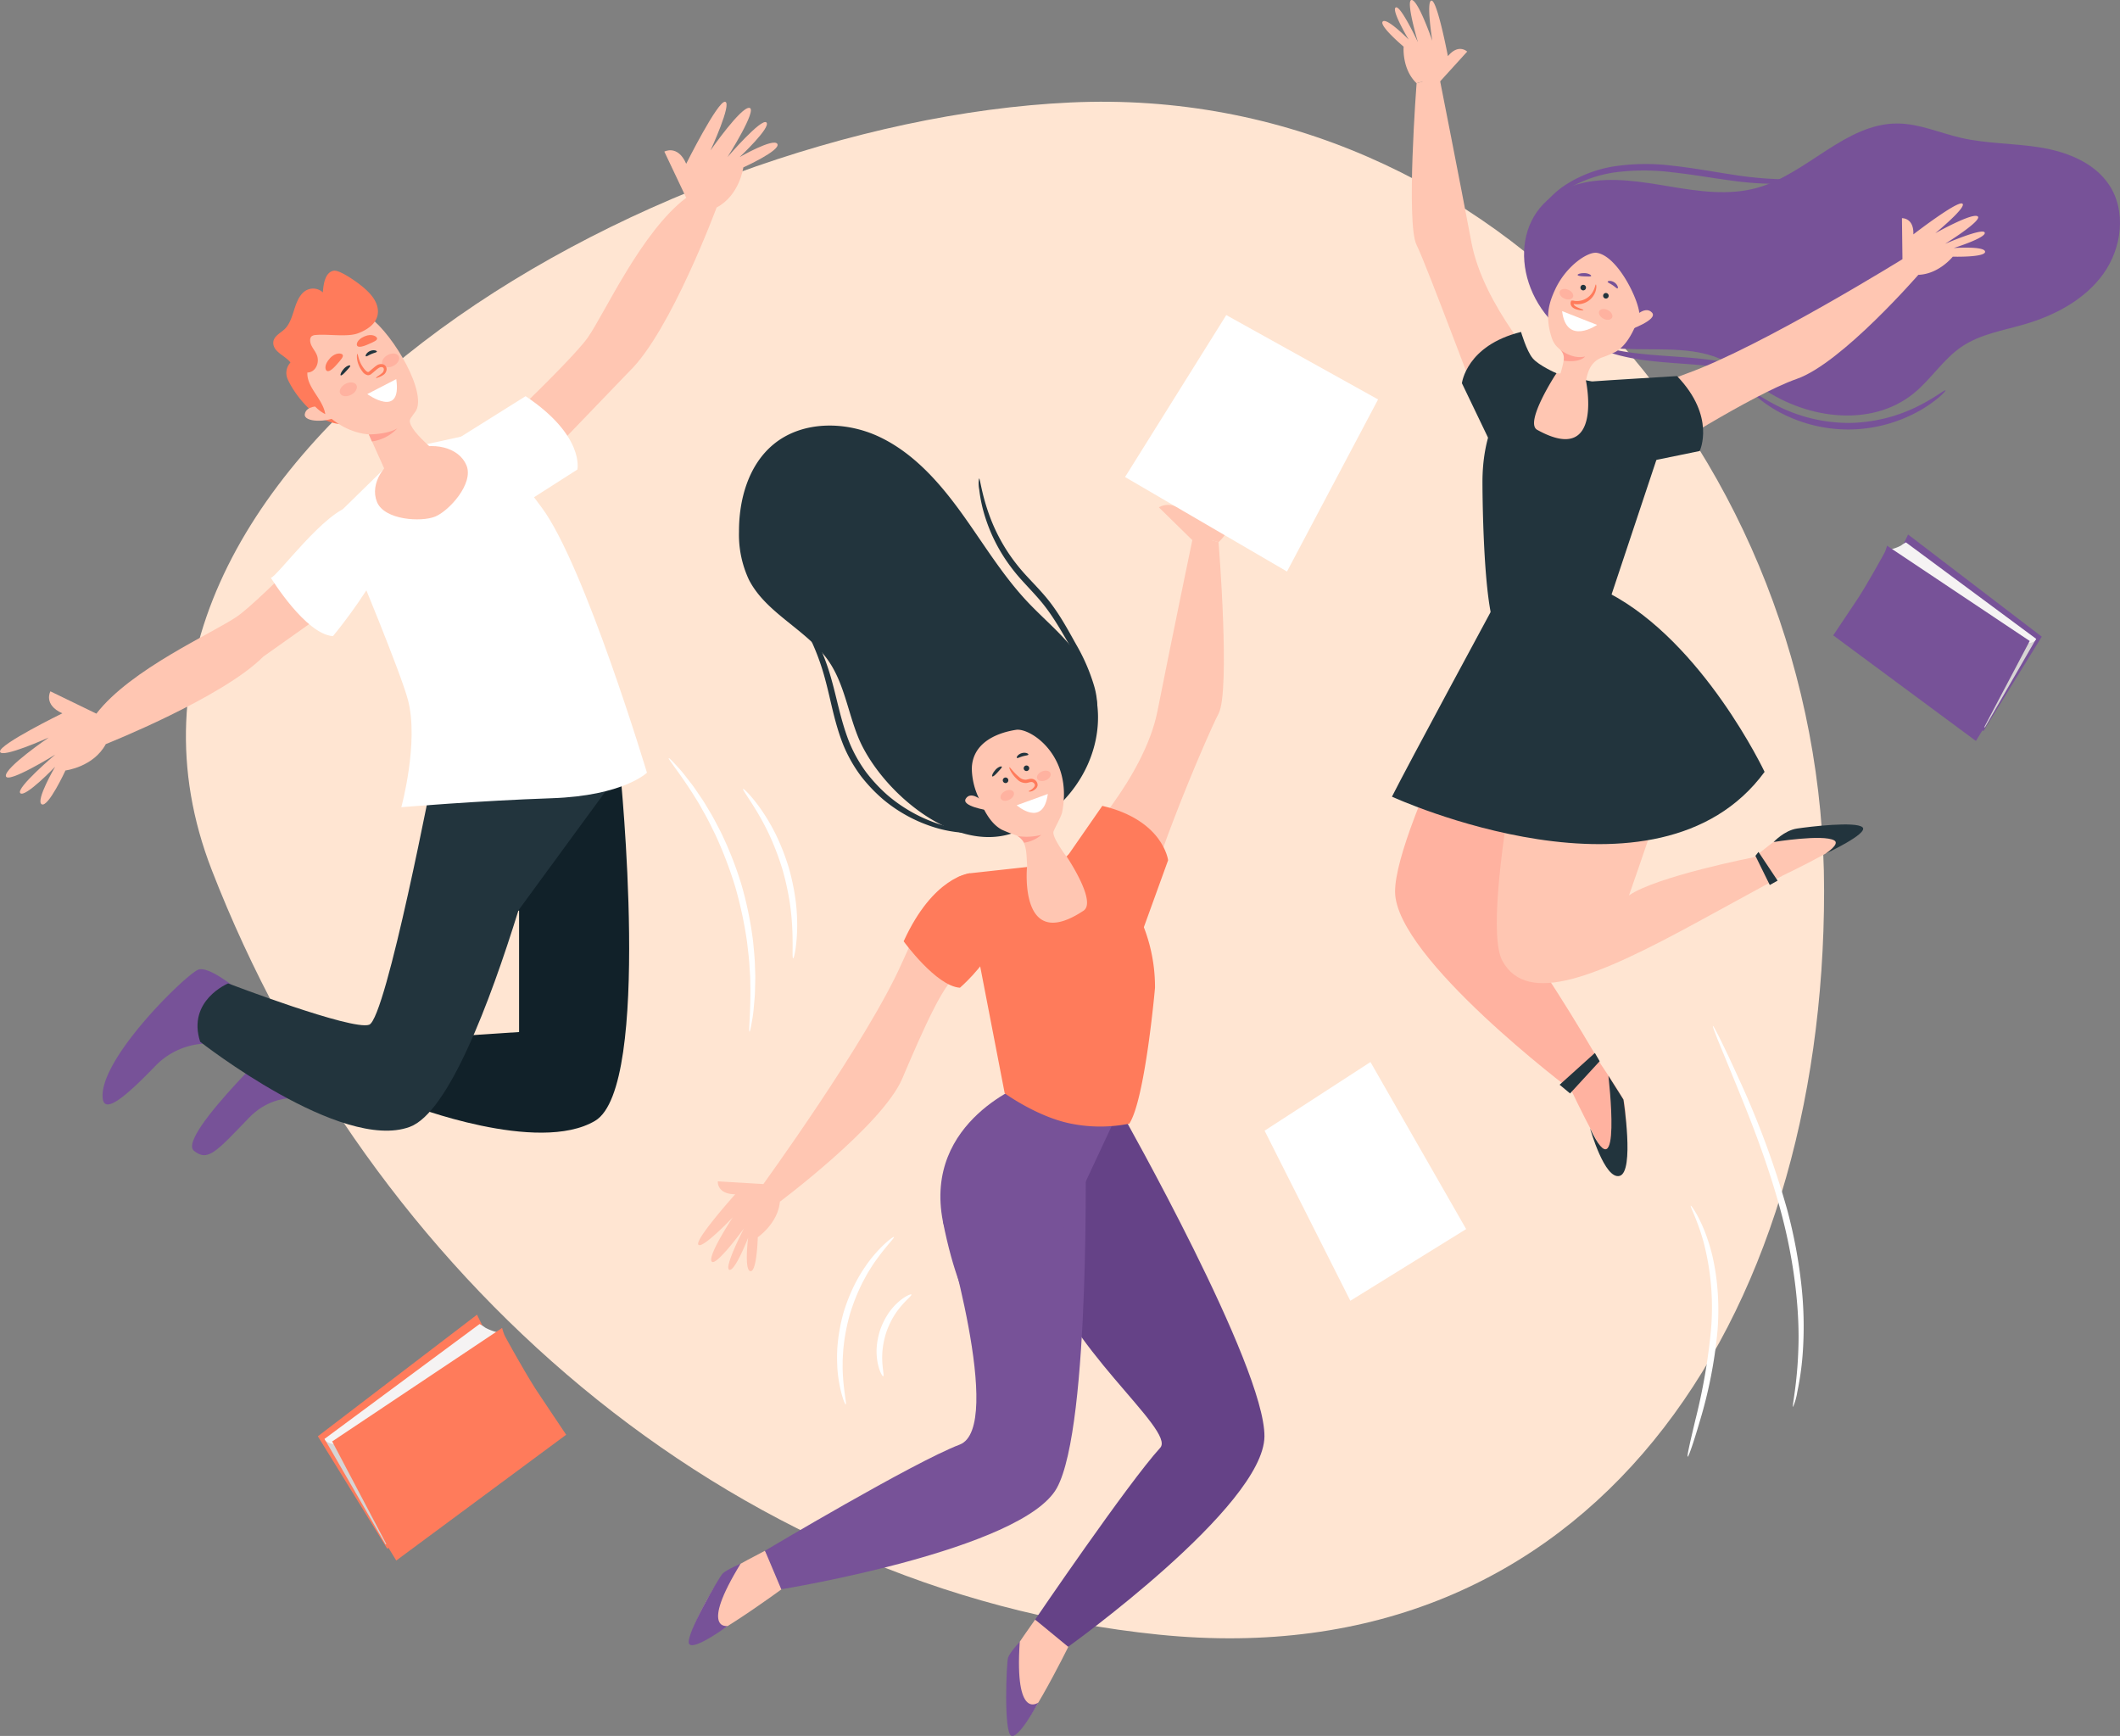 <svg xmlns="http://www.w3.org/2000/svg" xmlns:xlink="http://www.w3.org/1999/xlink" width="604.354" height="494.83" viewBox="0 0 604.354 494.83">
  <rect x="0" y="0" width="604.354" height="494.83" fill="#808080" stroke="none"/>
  <defs>
    <clipPath id="clip-path">
      <path id="Clip_82" data-name="Clip 82" d="M0,0H169.886V83.235H0Z" transform="translate(1.157 0.947)" fill="none"/>
    </clipPath>
  </defs>
  <g id="intro-img" transform="translate(0 -0.001)">
    <path id="Oval" d="M-189.648,436.954C-312.906,424.421-414.927,334.113-459.63,219S-336.026,5.828-214.8.21,0,102.3,0,224.974-66.389,449.487-189.648,436.954Z" transform="translate(520 29)" fill="#ffe5d2"/>
    <g id="image">
      <path id="Fill_1" data-name="Fill 1" d="M.924,0c.1-.059.729.771,1.658,2.405A42.281,42.281,0,0,1,5.756,9.7c2.212,6.361,3.6,15.751,2.777,25.991A130.453,130.453,0,0,1,3.524,61.316C1.656,67.716.281,71.6.044,71.536c-.262-.072.666-4.092,2.2-10.555A169.961,169.961,0,0,0,6.666,35.55,73.707,73.707,0,0,0,4.492,10.089C2.709,3.749.63.156.924,0" transform="translate(481.077 343.691)" fill="#fff"/>
      <path id="Fill_3" data-name="Fill 3" d="M.016,0C.133-.05.894,1.341,2.162,3.907s3.048,6.3,5.155,10.971A250.379,250.379,0,0,1,21.2,52.436a142.768,142.768,0,0,1,4.065,21.733,107.548,107.548,0,0,1,.42,18.058,81.779,81.779,0,0,1-1.611,12.062,18.057,18.057,0,0,1-1.217,4.3c-.346-.067,1.181-6.249,1.506-16.42.4-10.15-.929-24.252-4.972-39.247S9.963,24.849,6.1,15.4C4.157,10.675,2.585,6.849,1.5,4.2.433,1.548-.1.055.016,0" transform="translate(488.294 292.448)" fill="#fff"/>
      <path id="Fill_5" data-name="Fill 5" d="M16.218.009c.217.233-1.906,2.258-4.661,6.017C10.873,6.971,10.13,8,9.435,9.184c-.76,1.136-1.421,2.44-2.157,3.787A56.975,56.975,0,0,0,3.61,22.23a56.959,56.959,0,0,0-1.818,9.792c-.091,1.53-.225,2.987-.187,4.352-.038,1.369.041,2.641.117,3.8.334,4.648,1.056,7.492.748,7.575-.187.064-1.375-2.683-2.064-7.44a33.154,33.154,0,0,1-.353-3.907A44.258,44.258,0,0,1,.071,31.9a50.338,50.338,0,0,1,1.74-10.183,50.2,50.2,0,0,1,3.943-9.549,43.219,43.219,0,0,1,2.383-3.83,32.858,32.858,0,0,1,2.376-3.122c3.114-3.661,5.581-5.354,5.7-5.2" transform="translate(238.615 352.585)" fill="#fff"/>
      <path id="Fill_7" data-name="Fill 7" d="M9.921.038c.157.251-1.026,1.156-2.571,2.886A23.328,23.328,0,0,0,4.933,6.17a25.19,25.19,0,0,0-2.105,4.454A25,25,0,0,0,1.74,15.43a23.144,23.144,0,0,0-.1,4.046c.15,2.314.525,3.757.245,3.858C1.687,23.418.845,22.1.33,19.652A17.357,17.357,0,0,1,.02,15.285a20.9,20.9,0,0,1,1.037-5.271,20.923,20.923,0,0,1,2.434-4.79A17.286,17.286,0,0,1,6.425,1.977C8.338.366,9.815-.154,9.921.038" transform="translate(249.895 368.963)" fill="#fff"/>
      <path id="Fill_9" data-name="Fill 9" d="M.015.006c.1-.084.935.74,2.372,2.312A36.079,36.079,0,0,1,4.893,5.285c.922,1.2,2.032,2.528,3.073,4.126q.805,1.183,1.687,2.476c.58.867,1.106,1.815,1.692,2.773,1.2,1.9,2.274,4.05,3.443,6.29a103.212,103.212,0,0,1,6,15.293,103.332,103.332,0,0,1,3.277,16.1c.236,2.517.5,4.9.527,7.151.029,1.123.1,2.2.086,3.249s-.048,2.04-.069,2.994c-.005,1.91-.214,3.627-.337,5.136a36.1,36.1,0,0,1-.492,3.849c-.352,2.1-.606,3.25-.734,3.232-.33-.044.292-4.7.24-12.231q-.027-1.412-.052-2.953c-.022-1.026-.131-2.092-.192-3.194-.093-2.209-.412-4.551-.688-7.019a115.246,115.246,0,0,0-3.362-15.781A115.26,115.26,0,0,0,13.236,21.7c-1.108-2.221-2.115-4.36-3.236-6.265-.549-.959-1.037-1.912-1.575-2.785s-1.064-1.707-1.562-2.506C2.815,3.794-.24.223.015.006" transform="translate(190.63 216.102)" fill="#fff"/>
      <path id="Fill_11" data-name="Fill 11" d="M.02.007C.18-.135,2.33,1.877,5.065,5.753A55.509,55.509,0,0,1,9.3,12.919a64.093,64.093,0,0,1,3.723,9.5,64.151,64.151,0,0,1,2.04,10,55.5,55.5,0,0,1,.335,8.319c-.189,4.739-.9,7.6-1.112,7.564-.3-.037-.06-2.93-.213-7.565a74.187,74.187,0,0,0-.721-8.093,77.512,77.512,0,0,0-2.124-9.7,77.379,77.379,0,0,0-3.486-9.295A74.272,74.272,0,0,0,3.953,6.473C1.561,2.5-.211.2.02.007" transform="translate(211.824 224.872)" fill="#fff"/>
      <path id="Fill_13" data-name="Fill 13" d="M47,3.328,45.37,0,0,34.665,19.793,66.731,64.956,28.652Z" transform="translate(90.612 374.749)" fill="#ff7b5b"/>
      <path id="Fill_15" data-name="Fill 15" d="M0,0,17.388,30.071l1.112-.5L3.015,1.458Z" transform="translate(92.513 410.155)" fill="#d7d4d4"/>
      <path id="Fill_17" data-name="Fill 17" d="M44.2,0,0,32.737a1.975,1.975,0,0,0,1.282,1.136,3.557,3.557,0,0,0,1.733.323L49.486,2.391a14.024,14.024,0,0,1-3.65-1.348A10.962,10.962,0,0,0,44.2,0" transform="translate(92.513 377.418)" fill="#f5f3f3"/>
      <path id="Fill_19" data-name="Fill 19" d="M48.437,0,0,32.353,15.731,62.168,18.266,66.3,66.7,30.447s-5.1-7.614-8.165-12.212S49.463,2.795,49.136,2.1a16.565,16.565,0,0,1-.7-2.1" transform="translate(94.698 378.526)" fill="#ff7b5b"/>
      <path id="Fill_21" data-name="Fill 21" d="M15.079,2.795,16.447,0l38.1,29.11L37.924,56.037,0,24.06Z" transform="translate(527.501 152.371)" fill="#775298"/>
      <path id="Fill_23" data-name="Fill 23" d="M15.535,0,.935,25.251,0,24.835,13,1.225Z" transform="translate(564.915 182.103)" fill="#d7d4d4"/>
      <path id="Fill_25" data-name="Fill 25" d="M4.438,0,41.556,27.491a1.662,1.662,0,0,1-1.076.954,2.992,2.992,0,0,1-1.457.271L0,2.009A11.726,11.726,0,0,0,3.066.876,9.189,9.189,0,0,1,4.438,0" transform="translate(538.895 154.612)" fill="#f5f3f3"/>
      <path id="Fill_27" data-name="Fill 27" d="M15.34,0,56.014,27.167,42.805,52.2l-2.128,3.467L0,25.566s4.285-6.395,6.857-10.255,7.622-12.965,7.9-13.549A13.93,13.93,0,0,0,15.34,0" transform="translate(522.601 155.544)" fill="#775298"/>
      <path id="Fill_29" data-name="Fill 29" d="M1.841,0A4.362,4.362,0,0,0,.4,5.31C1.841,8.63,8.147,18.476,16.667,18.144,17.015,18.131,5.935,0,5.935,0Z" transform="translate(81.604 102.772)" fill="#ff7b5b"/>
      <path id="Fill_31" data-name="Fill 31" d="M41.175,8.016S30.522-1.5,27.111.2C22.944,2.288-.905,25.656.027,36.665c.383,4.509,5.632.646,14.985-9.056a20.924,20.924,0,0,1,21.135-5.543Z" transform="translate(29.238 276.277)" fill="#775298"/>
      <path id="Fill_33" data-name="Fill 33" d="M41.54,7.715,28.679,0S-4.656,31.252.552,35.419c3.95,3.16,6.272.326,15.626-9.376s21.2-4.122,21.2-4.122Z" transform="translate(54.756 292.628)" fill="#775298"/>
      <path id="Fill_35" data-name="Fill 35" d="M51.123,0l2.412,34.246L0,20.3Z" transform="translate(123.731 197.526)" fill="#f3a683"/>
      <path id="Fill_37" data-name="Fill 37" d="M6.9,0S53.724,2.951,59.959.871c0,0,9.151,89.9-7.132,99.6S0,95.969,0,95.969l9.867-19.4L31.14,75.182V40.537l-1.526.346Z" transform="translate(116.835 219.003)" fill="#112129"/>
      <path id="Fill_39" data-name="Fill 39" d="M8.726,61.324S-3.052,66.175.759,77.955c0,0,40.207,31.527,59.771,24.251C71.491,98.13,83.265,67.032,91.5,40.464L120.489.871s-13.671.684-18.232.666C93.541,1.5,67.426,0,67.426,0s-13.641,71.372-18.5,73.1-40.2-11.78-40.2-11.78" transform="translate(56.306 219.003)" fill="#22343d"/>
      <path id="Fill_41" data-name="Fill 41" d="M0,100.48S28.064,74.149,32.914,67.218,48.16,37.077,60.976,27.376L54.74,14.21s3.813-2.078,6.235,3.464c0,0,9.007-18.014,11.086-17.669s-4.156,13.859-4.156,13.859S76.569,1.391,78.993,1.738,72.757,15.76,72.757,15.76,82.456,4.51,83.843,5.9,76.22,15.76,76.22,15.76s9.7-5.569,10.74-3.734-9.7,6.688-9.7,6.688-1.04,7.969-7.621,11.433c0,0-13.033,35.213-24.813,46.646L6.985,116.121Z" transform="translate(134.644 29.006)" fill="#ffc6b2"/>
      <path id="Fill_43" data-name="Fill 43" d="M101.143,0S74.552,27.817,67.578,32.6,37.3,47.564,27.476,60.291L14.369,53.932s-2.113,3.791,3.407,6.267c0,0-18.1,8.839-17.771,10.923s13.9-4.028,13.9-4.028S1.347,75.64,1.671,78.067s14.079-6.106,14.079-6.106S4.41,81.555,5.783,82.953s9.935-7.527,9.935-7.527-5.66,9.647-3.832,10.7,6.776-9.638,6.776-9.638,7.977-.962,11.5-7.514c0,0,33.353-13.271,44.9-24.943l41.505-29.41Z" transform="translate(0 143.134)" fill="#ffc6b2"/>
      <path id="Fill_45" data-name="Fill 45" d="M13.449,8.97,0,22.136,3.411,36.978s13.25,31.811,15.253,39.571c3.114,12.068-1.923,30.467-1.923,30.467s22.463-1.865,42.9-2.558,27.124-7.278,27.124-7.278S69.046,38.159,56.811,21.66,40.125,0,40.125,0L22.11,3.938Z" transform="translate(97.663 123.077)" fill="#fff"/>
      <path id="Fill_47" data-name="Fill 47" d="M20.562,29.862l14.013-8.954S36.716,11.315,19.816,0L0,12.418Z" transform="translate(130.021 112.93)" fill="#fff"/>
      <path id="Fill_49" data-name="Fill 49" d="M23.287.28C15.6,1.358,1.566,20.828,0,20.792c0,0,9.88,16.124,17.707,16.647,0,0,34.443-41.208,5.58-37.159" transform="translate(77.21 143.892)" fill="#fff"/>
      <path id="Fill_51" data-name="Fill 51" d="M42.766,43.7S31.6,35.352,31.987,32.026c.1-.838,1.646-2.2,2.048-3.405C36.2,22.125,25.761,5.387,19.347,1.86,14.3-.915,16.513-1.16,5.894,5.15s-4.569,17.222.173,22.866c4.483,5.335,9.617,7.62,14.237,8.005l6.568,14.588Z" transform="translate(84.849 87.808)" fill="#ffc6b2"/>
      <path id="Fill_53" data-name="Fill 53" d="M.564,15.93C-1.548,10.749,2.452,4.223,9.5,1.35S23.969.344,26.085,5.522,21.1,18.488,17.146,20.1,2.675,21.108.564,15.93" transform="translate(106.902 127.155)" fill="#ffc6b2"/>
      <path id="Fill_55" data-name="Fill 55" d="M4.04,0S.419-.2.017,2.217s6.639,2.415,9.255.6Z" transform="translate(86.876 115.82)" fill="#ffc6b2"/>
      <path id="Fill_57" data-name="Fill 57" d="M14.824,40.883c-.688-4.362-5.336-7.6-5.1-11.855,2.228.018,3.659-2.742,2.645-5.1-.4-.927-1.075-1.72-1.507-2.634s-.545-2.109.116-2.626a2.176,2.176,0,0,1,1.143-.327c3.3-.339,8.962.651,12-.476,2.894-1.072,6-3.159,5.694-6.7-.263-3.088-2.99-5.591-5.494-7.482C22.884,2.595,18.784-.241,17.237.016c-2.361.392-2.934,3.543-3.1,6.18a4.1,4.1,0,0,0-5.524-.041C7.173,7.435,6.493,9.468,5.867,11.43s-1.29,4-2.708,5.306c-1.32,1.215-3.409,2.135-3.135,4.2.326,2.464,3.544,3.34,5.032,5.441-.367-.515-.677,2.774-.466,3.332.635,1.68,2.22,2.792,3.366,4.077,2.44,2.739,3.634,5.5,6.868,7.1" transform="translate(77.904 77.154)" fill="#ff7b5b"/>
      <path id="Fill_59" data-name="Fill 59" d="M8.252,0,0,4.268S9.912,11.463,8.252,0" transform="translate(104.709 108.064)" fill="#fff"/>
      <path id="Fill_61" data-name="Fill 61" d="M4.754.754c.451.856-.217,2.093-1.491,2.763S.591,4.038.14,3.183.357,1.091,1.631.419,4.3-.1,4.754.754" transform="translate(96.854 109.001)" fill="#ffb2a0"/>
      <path id="Fill_63" data-name="Fill 63" d="M4.754.754c.451.856-.217,2.093-1.491,2.763S.591,4.038.14,3.183.357,1.09,1.631.419,4.3-.1,4.754.754" transform="translate(108.903 100.77)" fill="#ffb2a0"/>
      <path id="Fill_65" data-name="Fill 65" d="M5.456,6.892c-.038-.048.116-.251.473-.508A8.806,8.806,0,0,0,7.3,5.363c.436-.459.593-1.417-.075-1.552-.694-.236-1.481.56-2.385,1.316l-.664.551A1.468,1.468,0,0,1,3.1,6.086,2.432,2.432,0,0,1,1.556,5,7.521,7.521,0,0,1,.275,2.521C-.167.984.031-.008.138,0c.149-.007.2.947.76,2.3A8.261,8.261,0,0,0,2.223,4.455c.3.365.68.706.95.717.113.005.2-.033.414-.211l.655-.551c.455-.368.849-.74,1.369-1.086a2.2,2.2,0,0,1,1.872-.337,1.418,1.418,0,0,1,.974,1.544,2.169,2.169,0,0,1-.683,1.3A5.441,5.441,0,0,1,6.1,6.7c-.392.149-.608.241-.649.188" transform="translate(101.744 100.869)" fill="#ff7b5b"/>
      <path id="Fill_67" data-name="Fill 67" d="M0,1.729S5.264,1.759,8.12,0A12.246,12.246,0,0,1,.869,3.736Z" transform="translate(105.153 122.101)" fill="#ffa192"/>
      <path id="Fill_69" data-name="Fill 69" d="M3.2.387c-.048.26-.784.341-1.562.684C.852,1.39.282,1.863.063,1.716-.162,1.6.21.657,1.276.209s2-.067,1.927.179" transform="translate(104.234 99.837)" fill="#22343d"/>
      <path id="Fill_71" data-name="Fill 71" d="M.059,2.839C-.14,2.692.172,1.844.929,1,1.7.129,2.676-.16,2.78.082S2.292.867,1.62,1.629.274,3,.059,2.839" transform="translate(97.062 104.152)" fill="#22343d"/>
      <path id="Fill_73" data-name="Fill 73" d="M.349,4.914C-.077,4.6-.41,3.245,1.223,1.422,2.87-.442,4.711-.114,4.932.4c.237.508-.376,1.232-1.822,2.871C1.642,4.909.811,5.26.349,4.914" transform="translate(92.772 100.768)" fill="#ff7b5b"/>
      <path id="Fill_75" data-name="Fill 75" d="M.071,3C-.164,2.554.1,1.269,2.219.373,4.372-.552,5.807.469,5.786,1c0,.527-.815.9-2.706,1.711S.326,3.476.071,3" transform="translate(101.716 95.506)" fill="#ff7b5b"/>
      <path id="Fill_77" data-name="Fill 77" d="M55.032.019c.139.138-2.147,2.71-6.892,5.512A41.766,41.766,0,0,1,27.6,11.167,41.768,41.768,0,0,1,6.978,5.835C2.194,3.1-.131.564.006.424.2.175,2.8,2.317,7.594,4.662A45.32,45.32,0,0,0,27.585,9.295,45.335,45.335,0,0,0,47.508,4.367c4.754-2.416,7.324-4.6,7.524-4.348" transform="translate(499.568 111.263)" fill="#775298"/>
      <path id="Fill_79" data-name="Fill 79" d="M47.909,8.8c-.129.285-2.661-.766-6.926-1.717a74.248,74.248,0,0,0-7.577-1.245c-2.883-.319-6.07-.572-9.436-.812s-6.59-.507-9.516-.869A61.5,61.5,0,0,1,6.729,2.723C2.38,1.588-.084.244,0,.055c.113-.286,2.7.6,7.011,1.374,2.149.41,4.742.728,7.629,1.015,2.894.264,6.091.481,9.462.718s6.6.549,9.526.969a53.778,53.778,0,0,1,7.689,1.675c4.307,1.315,6.686,2.819,6.59,3" transform="translate(454.951 98.593)" fill="#775298"/>
      <g id="Group_83" data-name="Group 83" transform="translate(433.311 34.259)">
        <path id="Clip_82-2" data-name="Clip 82" d="M0,0H169.886V83.235H0Z" transform="translate(1.157 0.947)" fill="none"/>
        <g id="Group_83-2" data-name="Group 83" clip-path="url(#clip-path)">
          <path id="Fill_81" data-name="Fill 81" d="M17.088,16.859c8.086-1.716,16.463-.238,24.616,1.12s16.618,2.584,24.59.4C80.685,14.424,91.611-.116,106.535,0c6.145.048,11.938,2.672,17.925,4.061,7.434,1.725,15.18,1.54,22.711,2.77s15.313,4.26,19.57,10.595c5.05,7.518,3.665,18.122-1.634,25.466s-13.786,11.818-22.48,14.353c-6.065,1.767-12.527,2.789-17.775,6.306-5.309,3.558-8.775,9.284-13.722,13.329C98.718,87.031,79.4,84.122,66.581,74.493c-3.221-2.419-6.207-5.226-9.826-7C42.035,60.292,20.864,69.83,8.186,56.72c-12.874-13.314-11.04-35.632,8.9-39.861" transform="translate(1.157 0.947)" fill="#775298"/>
        </g>
      </g>
      <path id="Fill_84" data-name="Fill 84" d="M0,6.436S13.487,35.344,15.065,29.992s1.053-18.212.208-20.047S8.911,0,8.911,0Z" transform="translate(447.516 303.481)" fill="#ffb2a0"/>
      <path id="Fill_86" data-name="Fill 86" d="M2.844,18.171c1.248,1.6.414-.119,1.827,2.187,5.873-.2,9.815-5.174,9.815-5.174s9.322.247,9.214-1.419-8.936-1.045-8.936-1.045,9.341-2.934,8.828-4.4-11.293,3.2-11.293,3.2,10.882-6.755,9.274-7.838S9.5,8.5,9.5,8.5,18.6,1.03,17.232.067,3.248,8.832,3.248,8.832C3.432,4.046,0,4.214,0,4.214L.142,15.9a20.766,20.766,0,0,1,2.7,2.273" transform="translate(542.196 57.981)" fill="#ffc6b2"/>
      <path id="Fill_88" data-name="Fill 88" d="M12.807,23.267c-1.995.368-.448-.326-3.037.465C5.517,19.676,6.082,13.3,6.082,13.3S-1.05,7.3.132,6.126,7.51,11.278,7.51,11.278s-5.035-8.4-3.68-9.151,6.32,9.9,6.32,9.9S6.494-.254,8.416,0,14.25,11.62,14.25,11.62,12.408-.008,14.064.176,18.7,16.014,18.7,16.014c3.039-3.7,5.493-1.3,5.493-1.3l-7.7,8.472a29.54,29.54,0,0,0-3.687.078" transform="translate(394.059 0.001)" fill="#ffc6b2"/>
      <path id="Fill_90" data-name="Fill 90" d="M13.924.03C11.344-.394,5.108,3.751,1.987,10.507.24,14.288-.962,18.13,1.043,24.279c.944,2.893,2.92,3.255,3.362,4.551.557,1.641-1.289,6.812-1.289,6.812l7.362,2.973c.478-3.552,1.021-7.127,4.641-8.669A37.625,37.625,0,0,0,19.2,28.27c3.449-1.977,5.291-6.3,6.708-9.844C26.967,15.782,20.391,1.09,13.924.03" transform="translate(441.326 72.046)" fill="#ffc6b2"/>
      <path id="Fill_92" data-name="Fill 92" d="M48.787,4.949,36.453,0S-.152,67.883,0,86.717s50.275,56.541,50.275,56.541l8.454-7.306s-15.475-26.984-23.748-36.5,13.806-94.5,13.806-94.5" transform="translate(397.698 167.53)" fill="#ffb2a0"/>
      <path id="Fill_94" data-name="Fill 94" d="M7.67,14.434S34.856,1.535,29.393.4,11.154.825,9.4,1.817,0,8.963,0,8.963Z" transform="translate(500.057 235.374)" fill="#ffc6b2"/>
      <path id="Fill_96" data-name="Fill 96" d="M31.909,0,13.2,6.808S-5.519,89.133,1.626,102.057s27.21,4.374,55.789-11.224L81.354,77.766l-7.99-5.318s-27.856,5.459-35.679,10.9c0,0,4.082-11.567,9.526-27.9s9.2-33-15.3-55.453" transform="translate(426.692 171.89)" fill="#ffc6b2"/>
      <path id="Fill_98" data-name="Fill 98" d="M0,9.425C0,3.956,1.76,0,7.23,0S20.261,1.917,20.261,7.388s-4.31,14.355-9.782,14.355S0,14.9,0,9.425" transform="translate(435.57 106.379)" fill="#ffc6b2"/>
      <path id="Fill_100" data-name="Fill 100" d="M37.42,83.725S20.412,65.318,17.01,47.286,7.826,0,7.826,0L1.361,1.861s-3.063,39.984,0,46.106,18.021,46.891,22.576,57.6Z" transform="translate(402.469 21.871)" fill="#ffc6b2"/>
      <path id="Fill_102" data-name="Fill 102" d="M0,46.51S1.308,40.784,22.816,33,84.9,0,84.9,0l4.048,4.632S66.9,30.1,54.074,34.565,14,56.645,11.2,58.054C6.963,60.186,7.015,62.869,0,46.51" transform="translate(458.162 73.431)" fill="#ffc6b2"/>
      <path id="Fill_104" data-name="Fill 104" d="M17.281,0S0,5.6,0,31.9c0,0,.011,36.013,4.084,42.565a36.4,36.4,0,0,0,14.876,0C27.615,72.68,35.992,66.3,35.992,66.3l13.593-40.81L47.96,6.365,29.477,2.8s5.3,24.777-13.881,14.125C11.868,14.851,21.081.794,21.081.794Z" transform="translate(422.609 105.595)" fill="#22343d"/>
      <path id="Fill_106" data-name="Fill 106" d="M8.515,32.359,0,14.618S1.221,3.856,16.853,0c0,0,1.581,5.425,3.314,7.5s6.776,4.276,6.776,4.276Z" transform="translate(416.753 94.622)" fill="#22343d"/>
      <path id="Fill_108" data-name="Fill 108" d="M4.694,26.907l27.076-5.55S36.478,11.6,25.316,0c0,0-21.12,1.275-23.854,1.5C-1.229,1.726.619,3.8.619,3.8Z" transform="translate(452.765 107.205)" fill="#22343d"/>
      <path id="Fill_110" data-name="Fill 110" d="M29.841,5.729S4.231,53.079,0,61.539c0,0,75.556,34.708,106.227-7.069,0,0-17.447-36.927-44.418-50.986L50.173,0,30.3,5.5" transform="translate(396.808 165.555)" fill="#22343d"/>
      <path id="Fill_112" data-name="Fill 112" d="M1.795,1.61s2.917-2.917,4.712-.9S0,5.649,0,5.649Z" transform="translate(464.449 88.415)" fill="#ffc6b2"/>
      <path id="Fill_114" data-name="Fill 114" d="M81.386,3.474a9.822,9.822,0,0,1-3.25,1.1A44.77,44.77,0,0,1,68.85,5.64a92,92,0,0,1-13.8-.97C49.9,3.987,44.308,2.984,38.422,2.342a63.428,63.428,0,0,0-16.528.065A37.163,37.163,0,0,0,9.246,6.756a28.249,28.249,0,0,0-7.03,5.69C.794,14.068.154,15.1.009,15.016a8.581,8.581,0,0,1,1.638-3.025A25.128,25.128,0,0,1,8.559,5.625,36.313,36.313,0,0,1,21.608.706,61.005,61.005,0,0,1,38.621.481c5.983.653,11.584,1.713,16.673,2.481A108.261,108.261,0,0,0,68.854,4.315c7.763.217,12.461-1.161,12.532-.841" transform="translate(438.22 46.762)" fill="#775298"/>
      <path id="Fill_116" data-name="Fill 116" d="M3.661,7.271c-.008.114-.839.195-2.108-.226A2.815,2.815,0,0,1,.524,6.474,1.674,1.674,0,0,1,.1,5.854,1.4,1.4,0,0,1,.109,4.8c.041-.061.038-.207.119-.21l.247-.008A1.8,1.8,0,0,1,1,4.641a4.135,4.135,0,0,0,.681.071,5.421,5.421,0,0,0,1.285-.129A5.208,5.208,0,0,0,6.456,1.86C7.013.793,7.062-.009,7.211,0c.1-.014.312.839-.149,2.127a5.378,5.378,0,0,1-1.3,1.989A5.436,5.436,0,0,1,3.173,5.5a5.686,5.686,0,0,1-1.527.132,5.887,5.887,0,0,1-.657-.076c-.091-.015-.08-.035-.1-.025a.069.069,0,0,0-.015.055.911.911,0,0,0,.2.345,2.4,2.4,0,0,0,.733.507c1.1.538,1.875.7,1.855.838" transform="translate(447.726 81.098)" fill="#ff7b5b"/>
      <path id="Fill_118" data-name="Fill 118" d="M0,0,9.974,3.93S1.209,9.975,0,0" transform="translate(445.313 88.684)" fill="#fff"/>
      <path id="Fill_120" data-name="Fill 120" d="M3.737,2.5c-.354.673-1.453.79-2.454.263S-.243,1.266.11.594,1.564-.2,2.565.329,4.092,1.828,3.737,2.5" transform="translate(455.81 88.074)" fill="#ffb2a0"/>
      <path id="Fill_122" data-name="Fill 122" d="M3.839,2.316c-.3.7-1.389.9-2.427.45S-.224,1.387.079.689,1.467-.21,2.505.24,4.142,1.619,3.839,2.316" transform="translate(444.576 82.356)" fill="#ffb2a0"/>
      <path id="Fill_124" data-name="Fill 124" d="M0,0S3.5,2.928,7.144,1.985c0,0-1.258,1.886-6.1,1.194A3.452,3.452,0,0,0,0,0" transform="translate(444.72 99.623)" fill="#ffa192"/>
      <path id="Fill_126" data-name="Fill 126" d="M1.581.79A.79.79,0,1,1,.79,0a.791.791,0,0,1,.79.79" transform="translate(457.009 83.521)" fill="#22343d"/>
      <path id="Fill_128" data-name="Fill 128" d="M1.579.79A.79.79,0,1,1,.789,0a.791.791,0,0,1,.79.79" transform="translate(450.544 81.191)" fill="#22343d"/>
      <path id="Fill_130" data-name="Fill 130" d="M2.836,2.137c-.244.1-.715-.467-1.429-.929C.708.725,0,.508,0,.244-.023-.009.966-.215,1.927.429s1.153,1.631.909,1.707" transform="translate(458.293 80.069)" fill="#775298"/>
      <path id="Fill_132" data-name="Fill 132" d="M0,.722C-.016.476.833.165,1.969.2c1.157.025,2.011.586,1.893.82s-.914.135-1.929.116S.017.991,0,.722" transform="translate(449.732 77.649)" fill="#775298"/>
      <path id="Fill_134" data-name="Fill 134" d="M0,14.993S4.149,29.72,8.433,28.515,9.5,6.756,9.5,6.756L5.222,0S9.237,34.405,0,14.993" transform="translate(453.293 306.67)" fill="#22343d"/>
      <path id="Fill_136" data-name="Fill 136" d="M0,5.006s3.017-3.292,6.674-3.84S23.407-.938,25.327.8s-10.6,7.563-10.6,7.563,4.362-2.78,2.551-3.813C14.08,2.719,0,5.006,0,5.006" transform="translate(505.613 235.009)" fill="#22343d"/>
      <path id="Fill_138" data-name="Fill 138" d="M0,1.116,4.093,9.427l2.233-1.24L.868,0Z" transform="translate(500.425 242.842)" fill="#22343d"/>
      <path id="Fill_140" data-name="Fill 140" d="M10.048,0,0,9.056l2.977,2.481,8.435-9.18Z" transform="translate(444.605 300.149)" fill="#22343d"/>
      <path id="Fill_142" data-name="Fill 142" d="M33.92,88.684C31.063,81.593,29.964,73.7,25.7,67.352,19.565,58.221,7.78,53.69,2.8,43.879A30.293,30.293,0,0,1,0,30.273C-.04,21.029,2.727,11.2,9.867,5.327c8.2-6.751,20.514-6.656,30.123-2.122S56.937,15.972,63.178,24.57,74.884,42.394,82.152,50.142c5.389,5.745,11.781,10.7,15.84,17.449,11.128,18.5-.322,41.915-19.968,48.593-17.263,5.866-38.133-12.674-44.105-27.5" transform="translate(210.667 121.31)" fill="#22343d"/>
      <path id="Fill_144" data-name="Fill 144" d="M20.985,3.751c1.709,1.4-.155.432,2.33,2.051-.555,6.21-6.3,10.122-6.3,10.122s-.243,9.886-2.088,9.683-.665-9.519-.665-9.519S10.484,25.825,8.884,25.2s4.19-11.791,4.19-11.791S4.961,24.581,3.846,22.82,9.872,10.285,9.872,10.285,1.057,19.527.061,18.03,10.58,3.686,10.58,3.686C5.251,3.627,5.629,0,5.629,0l12.98.77a22.171,22.171,0,0,0,2.376,2.981" transform="translate(199.009 336.742)" fill="#ffc6b2"/>
      <path id="Fill_146" data-name="Fill 146" d="M13.618,24.673c2.221.39.5-.346,3.379.492,4.734-4.3,4.106-11.058,4.106-11.058s7.939-6.366,6.622-7.61-8.211,5.461-8.211,5.461,5.6-8.9,4.1-9.7-7.032,10.494-7.032,10.494S20.645-.268,18.506,0s-6.493,12.318-6.493,12.318S14.062-.008,12.219.187,7.389,16.534,7.389,16.534C3.043,13,0,15.262,0,15.262L9.514,24.59a34.68,34.68,0,0,1,4.1.083" transform="translate(330.38 129.372)" fill="#ffc6b2"/>
      <path id="Fill_148" data-name="Fill 148" d="M12.619.034C16.634-.592,28.88,7.344,25.764,23.46c-.26,1.353-2.028,4.332-2.468,5.564-.556,1.56,3.776,7.271,3.776,7.271L15.889,39.867c-.477-3.378.326-8.315-3.288-9.782a38.726,38.726,0,0,1-4.074-1.593c-3.443-1.88-5.281-5.994-6.7-9.361A20.277,20.277,0,0,1,0,11.177C.074,4.3,6.164,1.043,12.619.034" transform="translate(277.038 208.002)" fill="#ffc6b2"/>
      <path id="Fill_150" data-name="Fill 150" d="M22.053,8.015c0-5.8-1.84-8.015-7.928-8.015S0,2.214,0,8.015,4.3,21.077,10.39,21.077s11.663-7.26,11.663-13.062" transform="translate(289.998 244.158)" fill="#ffc6b2"/>
      <path id="Fill_152" data-name="Fill 152" d="M0,88.783S18.931,69.264,22.717,50.144,32.94,0,32.94,0l7.195,1.973s3.409,42.4,0,48.893S17.416,102.454,17.794,114Z" transform="translate(307.243 152.564)" fill="#ffc6b2"/>
      <path id="Fill_154" data-name="Fill 154" d="M56.418,0S49.981,1.082,40.136,23.45,0,87.455,0,87.455l4.923,4.533s29.533-22,35.213-35.351S53.008,26.7,56.418,27.416,74.213,8.3,56.418,0" transform="translate(217.08 250.798)" fill="#ffc6b2"/>
      <path id="Fill_156" data-name="Fill 156" d="M19.8,39.831,28.614,15.5S27.254,4.091,9.856,0L0,14.2Z" transform="translate(304.381 229.712)" fill="#ff7b5b"/>
      <path id="Fill_158" data-name="Fill 158" d="M18.829,0S8.429.876,0,19.39c0,0,9.27,12.8,16.052,13.23,0,0,25.188-21.53,2.777-32.62" transform="translate(257.608 248.931)" fill="#ff7b5b"/>
      <path id="Fill_160" data-name="Fill 160" d="M17.9,6.824S2.885,37.479,1.13,31.8-.043,12.491.9,10.545,7.979,0,7.979,0Z" transform="translate(287.113 461.664)" fill="#ffc6b2"/>
      <path id="Fill_162" data-name="Fill 162" d="M11.066,5.249,24.794,0S65.536,71.985,65.367,91.958,9.41,151.915,9.41,151.915L0,144.166S26.443,105.287,35.65,95.2c4.6-5.046-28.357-29.772-33.35-53.564S11.066,5.249,11.066,5.249" transform="translate(295.091 317.498)" fill="#654287"/>
      <path id="Fill_164" data-name="Fill 164" d="M26.948,10.394S-1.132,31.093.035,25.284s8.241-17.68,10.014-19S21.412,0,21.412,0Z" transform="translate(196.667 442.035)" fill="#ffc6b2"/>
      <path id="Fill_166" data-name="Fill 166" d="M50.727,23.54,91.344,0s1.612,81.769-8.139,99.449S4.64,128.33,4.64,128.33L0,117.337s42.456-25.3,55.491-30.246S50.727,23.54,50.727,23.54" transform="translate(218.079 324.698)" fill="#775298"/>
      <path id="Fill_168" data-name="Fill 168" d="M24.916,0S-4.991,10.589.727,39.642s15.245,34.5,15.245,34.5L33.123,46,50.342,9.142,33.123,6.958Z" transform="translate(268.08 308.596)" fill="#775298"/>
      <path id="Fill_170" data-name="Fill 170" d="M34.2,0A47.38,47.38,0,0,1,56.223,40.224s-2.8,31.789-7.331,38.734a42.449,42.449,0,0,1-16.557,0C22.7,77.072,13.378,70.3,13.378,70.3L5.854,31.382,0,8.657,3.174,7.61l16.56-1.819S17.354,30.529,35.845,18.244C39.739,15.657,31,2.758,31,2.758Z" transform="translate(273.039 241.347)" fill="#ff7b5b"/>
      <path id="Fill_172" data-name="Fill 172" d="M0,46.166,46.165,73.1,72.134,24.045,28.853,0Z" transform="translate(320.72 89.813)" fill="#fff"/>
      <path id="Fill_174" data-name="Fill 174" d="M24.443,68.054,57.46,47.615,30.182,0,0,19.572Z" transform="translate(360.501 302.733)" fill="#fff"/>
      <path id="Fill_176" data-name="Fill 176" d="M.009,0C.1-.073,1.116.852,2.728,2.739A56.079,56.079,0,0,1,8.72,11.381a62.861,62.861,0,0,1,5.948,14.449c1.613,5.645,2.7,11.991,5.175,18.1a40.242,40.242,0,0,0,4.705,8.316,45.157,45.157,0,0,0,6.091,6.526,43.364,43.364,0,0,0,13.032,7.672,41.912,41.912,0,0,0,10,2.386c2.425.268,3.8.308,3.8.467a12.181,12.181,0,0,1-3.851.26A36.038,36.038,0,0,1,43.235,67.7a42.36,42.36,0,0,1-13.709-7.6,45.009,45.009,0,0,1-6.444-6.741,40.866,40.866,0,0,1-4.972-8.709c-2.584-6.389-3.6-12.791-5.107-18.362a67.123,67.123,0,0,0-5.446-14.27,74.284,74.284,0,0,0-5.4-8.829C.734,1.183-.1.1.009,0" transform="translate(222.367 167.886)" fill="#22343d"/>
      <path id="Fill_178" data-name="Fill 178" d="M.1,0C.435-.051.764,4.493,3.307,11.215A50.538,50.538,0,0,0,9.178,22.277a53.765,53.765,0,0,0,4.682,5.737c1.754,1.906,3.664,3.843,5.47,6.015,3.62,4.384,6.111,9.121,8.456,13.3a54.235,54.235,0,0,1,5.126,11.833,21.693,21.693,0,0,1,.729,8.711,7.224,7.224,0,0,1-.921,3.067c-.162-.042.1-1.142.195-3.133a24.185,24.185,0,0,0-1.273-8.271,59.389,59.389,0,0,0-5.361-11.364c-2.423-4.132-4.935-8.774-8.394-12.952-1.736-2.09-3.619-4.02-5.384-5.974a52.131,52.131,0,0,1-4.749-6,47.193,47.193,0,0,1-5.7-11.595,41.925,41.925,0,0,1-1.9-8.474A8.823,8.823,0,0,1,.1,0" transform="translate(278.999 136.383)" fill="#22343d"/>
      <path id="Fill_180" data-name="Fill 180" d="M5.525,6.845c-.018-.131.734-.251,1.444-1.085A1.274,1.274,0,0,0,7.3,5.124a1.013,1.013,0,0,0-.338-.657.959.959,0,0,0-.785-.259c-.332.025-.737.189-1.266.268a3.355,3.355,0,0,1-2.656-1.03A9.45,9.45,0,0,1,.827,1.817C.135.8-.081.059.026,0c.123-.065.54.545,1.32,1.4A13.681,13.681,0,0,0,2.808,2.789,2.7,2.7,0,0,0,4.78,3.55c.371-.048.8-.221,1.329-.256a1.826,1.826,0,0,1,1.458.561,1.727,1.727,0,0,1,.5,1.344,1.8,1.8,0,0,1-.624,1.022c-1.018.891-1.951.745-1.919.624" transform="translate(287.722 218.708)" fill="#ff7b5b"/>
      <path id="Fill_182" data-name="Fill 182" d="M8.867,0,0,3.224S7.523,9.806,8.867,0" transform="translate(289.837 226.321)" fill="#fff"/>
      <path id="Fill_184" data-name="Fill 184" d="M3.737.593c.354.673-.17,1.646-1.172,2.172S.465,3.175.111,2.5.281.857,1.282.33s2.1-.41,2.454.263" transform="translate(285.216 225.179)" fill="#ffb2a0"/>
      <path id="Fill_186" data-name="Fill 186" d="M3.86.711c.29.7-.323,1.622-1.368,2.053s-2.13.214-2.42-.489S.395.654,1.441.222,3.57.008,3.86.711" transform="translate(295.603 219.671)" fill="#ffb2a0"/>
      <path id="Fill_188" data-name="Fill 188" d="M0,.341A16.78,16.78,0,0,0,6.748,0,9.427,9.427,0,0,1,1.838,2.232,5.282,5.282,0,0,0,0,.341" transform="translate(290.099 237.981)" fill="#ffa192"/>
      <path id="Fill_190" data-name="Fill 190" d="M1.3.187A.79.79,0,1,1,.187.279.79.79,0,0,1,1.3.187" transform="translate(291.829 218.204)" fill="#22343d"/>
      <path id="Fill_192" data-name="Fill 192" d="M1.3.187A.79.79,0,1,1,.187.279.79.79,0,0,1,1.3.187" transform="translate(285.871 221.632)" fill="#22343d"/>
      <path id="Fill_194" data-name="Fill 194" d="M3.324.515c-.079.253-.819.244-1.632.491-.82.221-1.443.621-1.645.448C-.161,1.309.321.421,1.435.1s1.989.176,1.89.41" transform="translate(289.841 214.579)" fill="#22343d"/>
      <path id="Fill_196" data-name="Fill 196" d="M.059,2.838C-.14,2.691.172,1.844.929,1,1.7.129,2.676-.159,2.778.082s-.488.785-1.16,1.547S.274,3,.059,2.838" transform="translate(282.814 218.472)" fill="#22343d"/>
      <path id="Fill_198" data-name="Fill 198" d="M4.375,1.132S1.531-1.256.166.9,6.308,4.2,6.308,4.2Z" transform="translate(275.153 226.761)" fill="#ffc6b2"/>
      <path id="Fill_200" data-name="Fill 200" d="M14.821,0s-4.077,1.773-5.14,2.837S-1.132,20.739.109,22.866s11.018-5.094,11.018-5.094S2.946,19.322,14.821,0" transform="translate(196.329 445.703)" fill="#775298"/>
      <path id="Fill_202" data-name="Fill 202" d="M3.872,0S.977,3.13.53,4.568-.717,25.445,1.372,26.75s7.794-9.421,7.794-9.421S2.344,22.673,3.872.045" transform="translate(286.833 467.97)" fill="#775298"/>
    </g>
  </g>
</svg>
